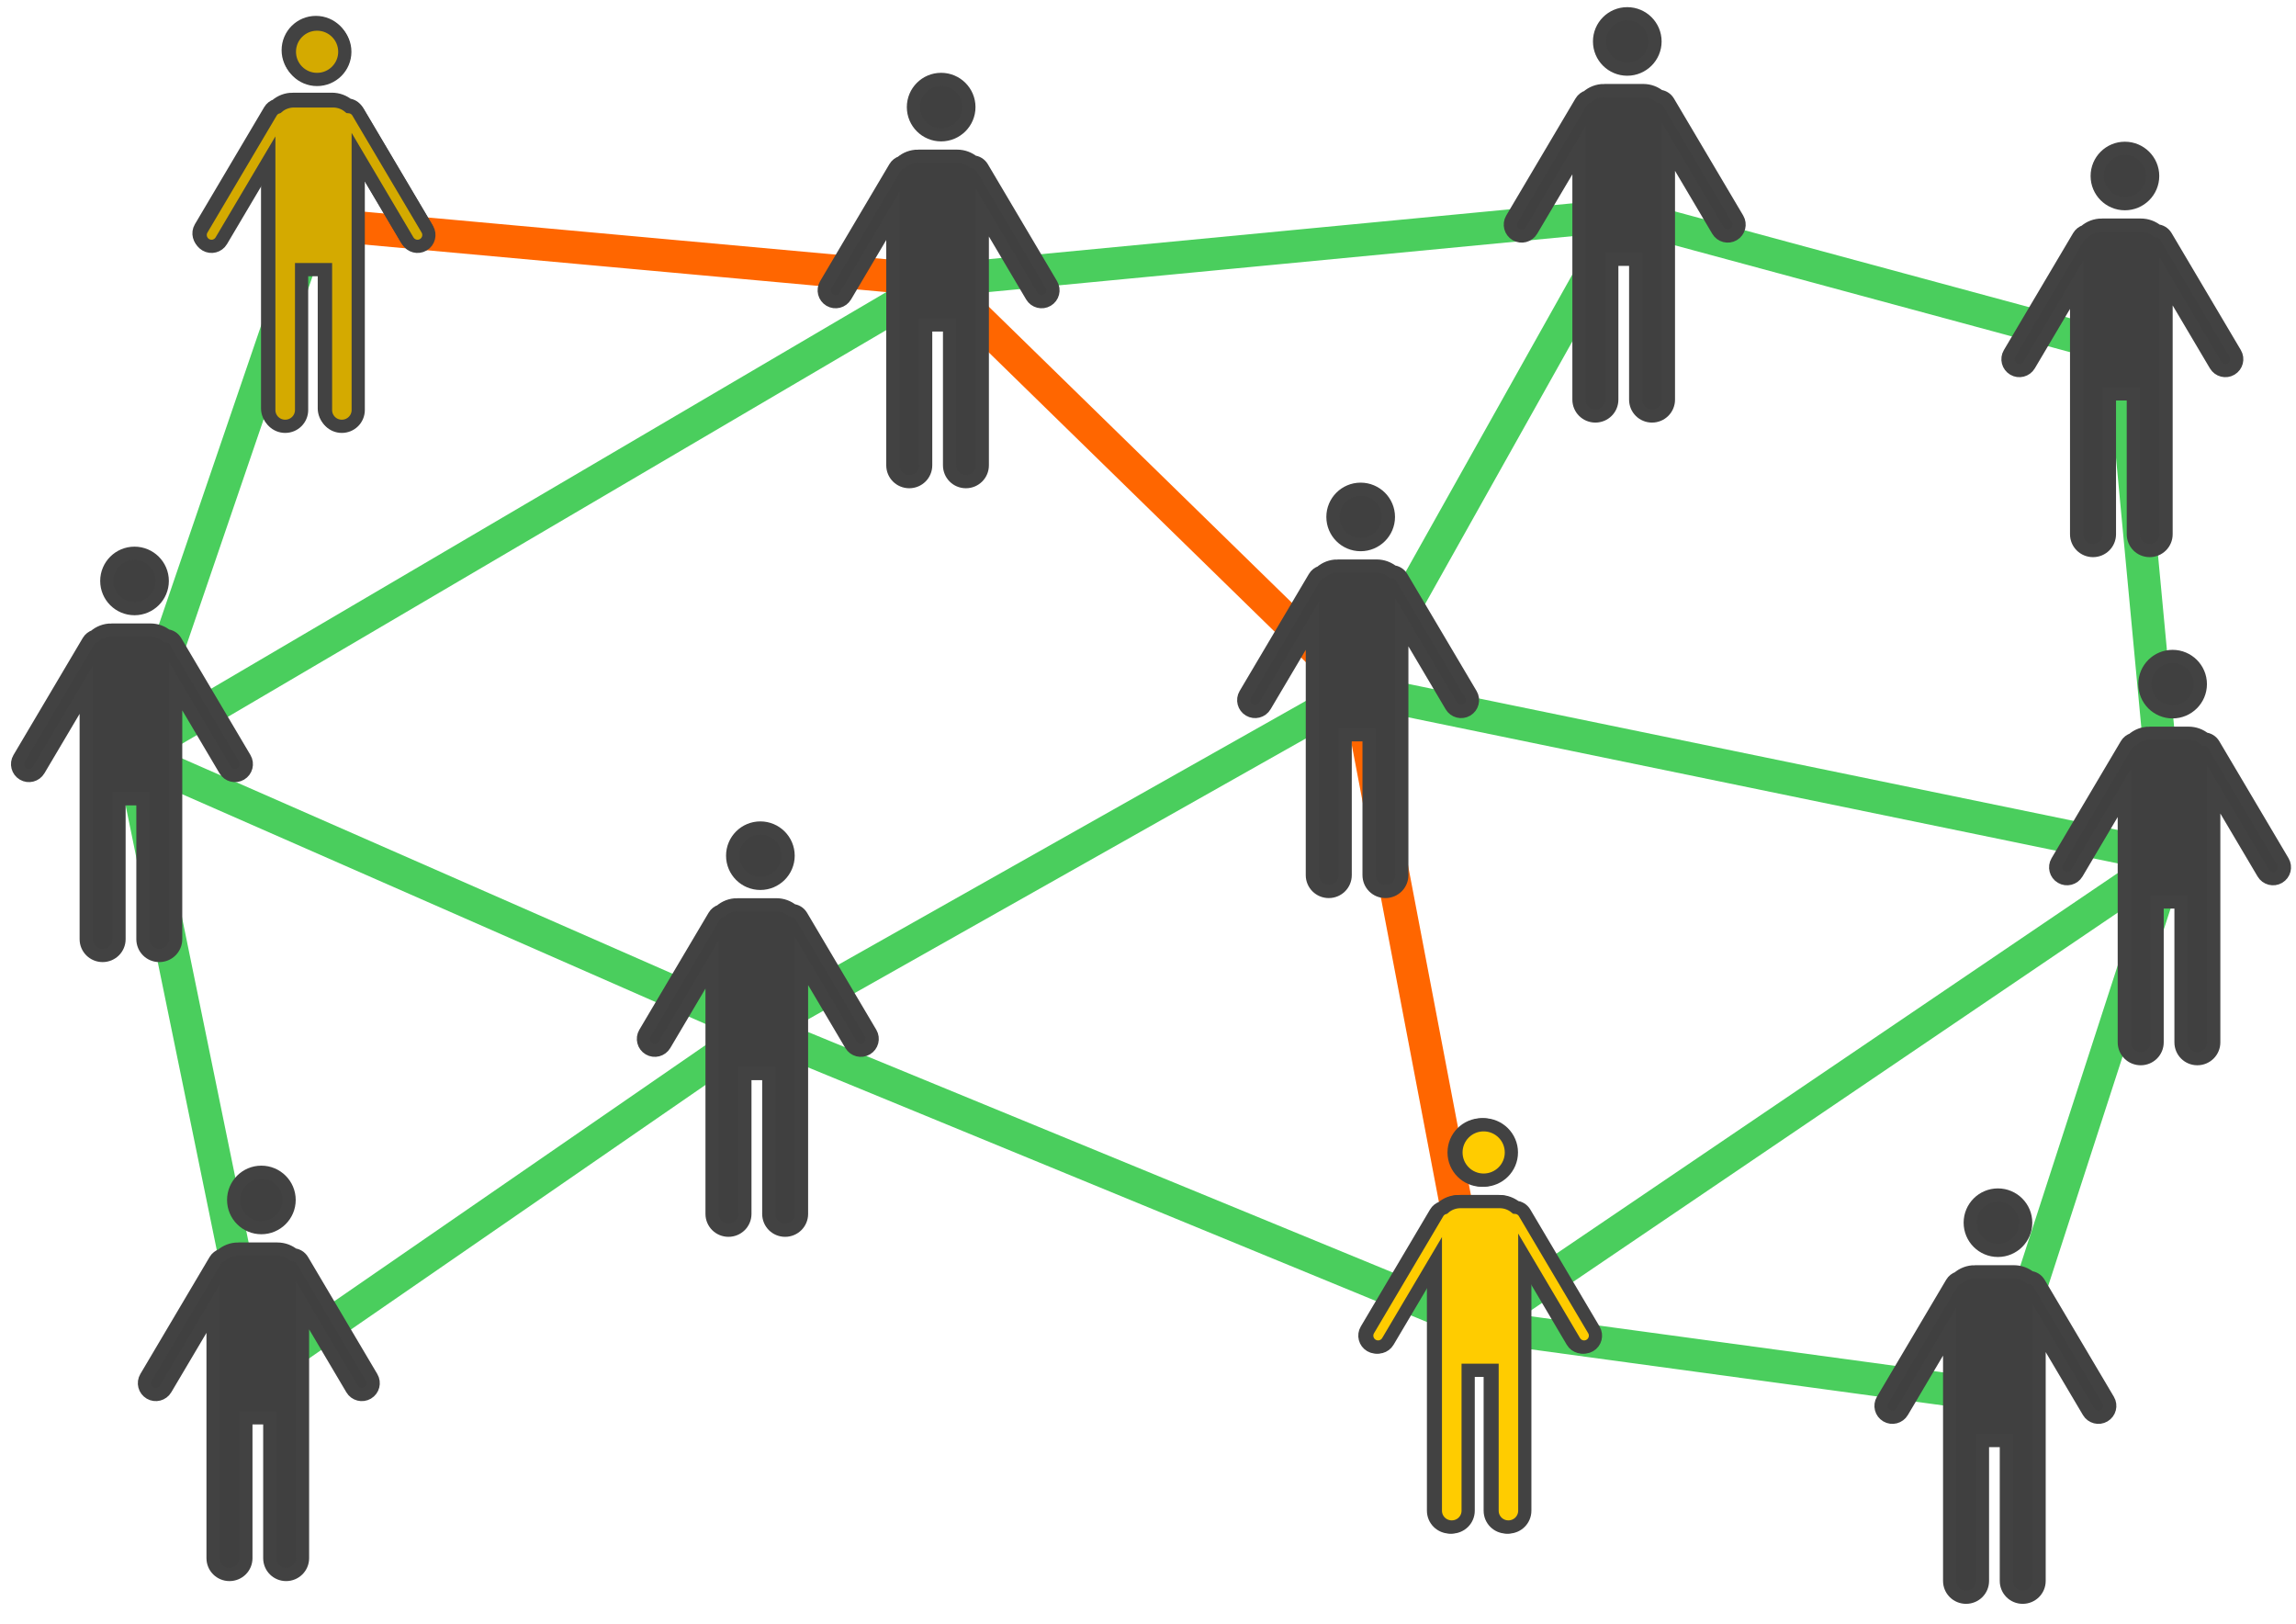 <?xml version="1.0" encoding="UTF-8" standalone="no"?>
<!-- Created with Inkscape (http://www.inkscape.org/) -->

<svg
   xmlns:dc="http://purl.org/dc/elements/1.1/"
   xmlns:cc="http://creativecommons.org/ns#"
   xmlns:rdf="http://www.w3.org/1999/02/22-rdf-syntax-ns#"
   xmlns:svg="http://www.w3.org/2000/svg"
   xmlns="http://www.w3.org/2000/svg"
   xmlns:xlink="http://www.w3.org/1999/xlink"
   xmlns:sodipodi="http://sodipodi.sourceforge.net/DTD/sodipodi-0.dtd"
   xmlns:inkscape="http://www.inkscape.org/namespaces/inkscape"
   width="1052.362"
   height="744.094"
   id="svg7075"
   version="1.1"
   inkscape:version="0.48.4 r9939"
   sodipodi:docname="figura-xarxaciutadana.svg"
   inkscape:export-filename="/home/vokimon/Documents/guifibaix/web/content/media/images/figura-xarxaciutadana.png"
   inkscape:export-xdpi="19.715239"
   inkscape:export-ydpi="19.715239">
  <defs
     id="defs7077" />
  <sodipodi:namedview
     id="base"
     pagecolor="#ffffff"
     bordercolor="#666666"
     borderopacity="1.0"
     inkscape:pageopacity="0.0"
     inkscape:pageshadow="2"
     inkscape:zoom="0.57109616"
     inkscape:cx="619.55154"
     inkscape:cy="487.0546"
     inkscape:document-units="px"
     inkscape:current-layer="layer1"
     showgrid="false"
     inkscape:window-width="1680"
     inkscape:window-height="983"
     inkscape:window-x="-2"
     inkscape:window-y="-3"
     inkscape:window-maximized="1" />
  <g
     inkscape:label="Layer 1"
     inkscape:groupmode="layer"
     id="layer1"
     transform="translate(0,-308.268)">
    <path
       inkscape:connector-curvature="0"
       inkscape:connector-type="polyline"
       id="path9816"
       d="m 622.438,624.588 55.53,291.239"
       style="fill:none;stroke:#ff6600;stroke-width:15;stroke-linecap:round;stroke-linejoin:miter;stroke-miterlimit:4;stroke-opacity:1;stroke-dasharray:none;display:inline;color:#000000;stroke-dashoffset:0;marker:none;visibility:visible;overflow:visible;enable-background:accumulate"
       inkscape:connection-end="#use7128"
       inkscape:connection-end-point="d4"
       inkscape:connection-start="#use7116"
       inkscape:connection-start-point="d4"
       inkscape:export-filename="/home/vokimon/Documents/guifibaix/web/content/media/images/path7150.png"
       inkscape:export-xdpi="19"
       inkscape:export-ydpi="19" />
    <path
       inkscape:connection-start-point="d4"
       inkscape:connection-start="#use7124"
       inkscape:connector-curvature="0"
       inkscape:connector-type="polyline"
       id="path9812"
       d="M 60.439,653.922 430.155,436.776"
       style="fill:none;stroke:#4ace5d;stroke-width:15;stroke-linecap:round;stroke-linejoin:miter;stroke-miterlimit:4;stroke-opacity:1;stroke-dasharray:none;display:inline"
       sodipodi:nodetypes="cc"
       inkscape:connection-end="#use7120"
       inkscape:connection-end-point="d4"
       inkscape:export-filename="/home/vokimon/Documents/guifibaix/web/content/media/images/path7150.png"
       inkscape:export-xdpi="19"
       inkscape:export-ydpi="19" />
    <path
       style="fill:none;stroke:#ff6600;stroke-width:15;stroke-linecap:round;stroke-linejoin:miter;stroke-miterlimit:4;stroke-opacity:1;stroke-dasharray:none;display:inline"
       d="m 143.586,410.685 286.57,26.091"
       id="path7132"
       inkscape:connector-type="polyline"
       inkscape:connector-curvature="0"
       inkscape:connection-end="#use7120"
       inkscape:connection-end-point="d4"
       inkscape:connection-start="#use7112"
       inkscape:connection-start-point="d4"
       inkscape:export-filename="/home/vokimon/Documents/guifibaix/web/content/media/images/path7150.png"
       inkscape:export-xdpi="19"
       inkscape:export-ydpi="19" />
    <path
       style="fill:none;stroke:#4ace5d;stroke-width:15;stroke-linecap:round;stroke-linejoin:miter;stroke-miterlimit:4;stroke-opacity:1;stroke-dasharray:none;display:inline"
       d="M 143.586,410.685 60.439,653.922"
       id="path7134"
       inkscape:connector-type="polyline"
       inkscape:connector-curvature="0"
       inkscape:connection-end="#use7124"
       inkscape:connection-end-point="d4"
       inkscape:connection-start="#use7112"
       inkscape:connection-start-point="d4"
       inkscape:export-filename="/home/vokimon/Documents/guifibaix/web/content/media/images/path7150.png"
       inkscape:export-xdpi="19"
       inkscape:export-ydpi="19" />
    <path
       style="fill:none;stroke:#4ace5d;stroke-width:15;stroke-linecap:round;stroke-linejoin:miter;stroke-miterlimit:4;stroke-opacity:1;stroke-dasharray:none;display:inline"
       d="M 60.439,653.922 347.296,779.829"
       id="path7136"
       inkscape:connector-type="polyline"
       inkscape:connector-curvature="0"
       inkscape:connection-start="#use7124"
       inkscape:connection-start-point="d4"
       inkscape:connection-end="#use7118"
       inkscape:connection-end-point="d4"
       inkscape:export-filename="/home/vokimon/Documents/guifibaix/web/content/media/images/path7150.png"
       inkscape:export-xdpi="19"
       inkscape:export-ydpi="19" />
    <path
       style="fill:none;stroke:#4ace5d;stroke-width:15;stroke-linecap:round;stroke-linejoin:miter;stroke-miterlimit:4;stroke-opacity:1;stroke-dasharray:none;display:inline"
       d="m 60.439,653.922 58.144,283.67"
       id="path7138"
       inkscape:connector-type="polyline"
       inkscape:connector-curvature="0"
       inkscape:connection-start="#use7124"
       inkscape:connection-start-point="d4"
       inkscape:connection-end="#use7126"
       inkscape:connection-end-point="d4"
       inkscape:export-filename="/home/vokimon/Documents/guifibaix/web/content/media/images/path7150.png"
       inkscape:export-xdpi="19"
       inkscape:export-ydpi="19" />
    <path
       style="fill:none;stroke:#4ace5d;stroke-width:15;stroke-linecap:round;stroke-linejoin:miter;stroke-miterlimit:4;stroke-opacity:1;stroke-dasharray:none;display:inline"
       d="M 118.583,937.592 347.296,779.829"
       id="path7140"
       inkscape:connector-type="polyline"
       inkscape:connector-curvature="0"
       inkscape:connection-start="#use7126"
       inkscape:connection-start-point="d4"
       sodipodi:nodetypes="cc"
       inkscape:connection-end="#use7118"
       inkscape:connection-end-point="d4"
       inkscape:export-filename="/home/vokimon/Documents/guifibaix/web/content/media/images/path7150.png"
       inkscape:export-xdpi="19"
       inkscape:export-ydpi="19" />
    <path
       style="fill:none;stroke:#4ace5d;stroke-width:15;stroke-linecap:round;stroke-linejoin:miter;stroke-miterlimit:4;stroke-opacity:1;stroke-dasharray:none;display:inline"
       d="m 347.296,779.829 330.672,135.998"
       id="path7142"
       inkscape:connector-type="polyline"
       inkscape:connector-curvature="0"
       inkscape:connection-start="#use7118"
       inkscape:connection-start-point="d4"
       inkscape:connection-end="#use7128"
       inkscape:connection-end-point="d4"
       inkscape:export-filename="/home/vokimon/Documents/guifibaix/web/content/media/images/path7150.png"
       inkscape:export-xdpi="19"
       inkscape:export-ydpi="19" />
    <path
       style="fill:none;stroke:#4ace5d;stroke-width:15;stroke-linecap:round;stroke-linejoin:miter;stroke-miterlimit:4;stroke-opacity:1;stroke-dasharray:none;display:inline"
       d="M 347.296,779.829 622.438,624.588"
       id="path7144"
       inkscape:connector-type="polyline"
       inkscape:connector-curvature="0"
       inkscape:connection-start-point="d4"
       inkscape:connection-start="#use7118"
       inkscape:connection-end="#use7116"
       inkscape:connection-end-point="d4"
       inkscape:export-filename="/home/vokimon/Documents/guifibaix/web/content/media/images/path7150.png"
       inkscape:export-xdpi="19"
       inkscape:export-ydpi="19" />
    <path
       style="fill:none;stroke:#ff6600;stroke-width:15;stroke-linecap:round;stroke-linejoin:miter;stroke-miterlimit:4;stroke-opacity:1;stroke-dasharray:none;display:inline;color:#000000;stroke-dashoffset:0;marker:none;visibility:visible;overflow:visible;enable-background:accumulate"
       d="M 430.155,436.776 622.438,624.588"
       id="path7146"
       inkscape:connector-type="polyline"
       inkscape:connector-curvature="0"
       inkscape:connection-start="#use7120"
       inkscape:connection-start-point="d4"
       inkscape:connection-end="#use7116"
       inkscape:connection-end-point="d4"
       inkscape:export-filename="/home/vokimon/Documents/guifibaix/web/content/media/images/path7150.png"
       inkscape:export-xdpi="19"
       inkscape:export-ydpi="19" />
    <path
       style="fill:none;stroke:#4ace5d;stroke-width:15;stroke-linecap:round;stroke-linejoin:miter;stroke-miterlimit:4;stroke-opacity:1;stroke-dasharray:none;display:inline"
       d="M 622.438,624.588 744.635,406.684"
       id="path7148"
       inkscape:connector-type="polyline"
       inkscape:connector-curvature="0"
       inkscape:connection-end-point="d4"
       inkscape:connection-end="#use7114"
       inkscape:connection-start-point="d4"
       inkscape:connection-start="#use7116"
       inkscape:export-filename="/home/vokimon/Documents/guifibaix/web/content/media/images/path7150.png"
       inkscape:export-xdpi="19"
       inkscape:export-ydpi="19" />
    <path
       style="fill:none;stroke:#4ace5d;stroke-width:15;stroke-linecap:round;stroke-linejoin:miter;stroke-miterlimit:4;stroke-opacity:1;stroke-dasharray:none;display:inline"
       d="m 744.635,406.684 228.093,61.666"
       id="path7150"
       inkscape:connector-type="polyline"
       inkscape:connector-curvature="0"
       inkscape:connection-start="#use7114"
       inkscape:connection-start-point="d4"
       inkscape:connection-end="#use7122"
       inkscape:connection-end-point="d4"
       inkscape:export-xdpi="19"
       inkscape:export-ydpi="19" />
    <path
       style="fill:none;stroke:#4ace5d;stroke-width:15;stroke-linecap:round;stroke-linejoin:miter;stroke-miterlimit:4;stroke-opacity:1;stroke-dasharray:none;display:inline"
       d="M 994.585,701.208 972.728,468.351"
       id="path7152"
       inkscape:connector-type="polyline"
       inkscape:connector-curvature="0"
       inkscape:connection-end="#use7122"
       inkscape:connection-end-point="d4"
       inkscape:connection-start="#use7130"
       inkscape:connection-start-point="d4"
       inkscape:export-filename="/home/vokimon/Documents/guifibaix/web/content/media/images/path7150.png"
       inkscape:export-xdpi="19"
       inkscape:export-ydpi="19" />
    <path
       style="fill:none;stroke:#4ace5d;stroke-width:15;stroke-linecap:round;stroke-linejoin:miter;stroke-miterlimit:4;stroke-opacity:1;stroke-dasharray:none;display:inline"
       d="m 622.438,624.588 372.147,76.62"
       id="path7154"
       inkscape:connector-type="polyline"
       inkscape:connector-curvature="0"
       inkscape:connection-end-point="d4"
       inkscape:connection-end="#use7130"
       inkscape:connection-start-point="d4"
       inkscape:connection-start="#use7116"
       inkscape:export-filename="/home/vokimon/Documents/guifibaix/web/content/media/images/path7150.png"
       inkscape:export-xdpi="19"
       inkscape:export-ydpi="19" />
    <path
       style="fill:none;stroke:#4ace5d;stroke-width:15;stroke-linecap:round;stroke-linejoin:miter;stroke-miterlimit:4;stroke-opacity:1;stroke-dasharray:none"
       d="M 677.968,915.827 994.585,701.208"
       id="path7156"
       inkscape:connector-type="polyline"
       inkscape:connector-curvature="0"
       inkscape:connection-start="#use7128"
       inkscape:connection-start-point="d4"
       inkscape:connection-end="#use7130"
       inkscape:connection-end-point="d4"
       inkscape:export-filename="/home/vokimon/Documents/guifibaix/web/content/media/images/path7150.png"
       inkscape:export-xdpi="19"
       inkscape:export-ydpi="19" />
    <path
       style="fill:none;stroke:#4ace5d;stroke-width:15;stroke-linecap:round;stroke-linejoin:miter;stroke-miterlimit:4;stroke-opacity:1;stroke-dasharray:none"
       d="M 430.155,436.776 744.635,406.684"
       id="path7158"
       inkscape:connector-type="polyline"
       inkscape:connector-curvature="0"
       inkscape:connection-start="#use7120"
       inkscape:connection-start-point="d4"
       inkscape:connection-end="#use7114"
       inkscape:connection-end-point="d4"
       inkscape:export-filename="/home/vokimon/Documents/guifibaix/web/content/media/images/path7150.png"
       inkscape:export-xdpi="19"
       inkscape:export-ydpi="19" />
    <path
       style="fill:none;stroke:#4ace5d;stroke-width:15;stroke-linecap:round;stroke-linejoin:miter;stroke-miterlimit:4;stroke-opacity:1;stroke-dasharray:none"
       d="m 677.968,915.827 236.568,32.191"
       id="path7164"
       inkscape:connector-type="polyline"
       inkscape:connector-curvature="0"
       inkscape:connection-start="#use7128"
       inkscape:connection-start-point="d4"
       inkscape:connection-end="#g7104"
       inkscape:connection-end-point="d4"
       inkscape:export-filename="/home/vokimon/Documents/guifibaix/web/content/media/images/path7150.png"
       inkscape:export-xdpi="19"
       inkscape:export-ydpi="19" />
    <path
       style="fill:none;stroke:#4ace5d;stroke-width:15;stroke-linecap:round;stroke-linejoin:miter;stroke-miterlimit:4;stroke-opacity:1;stroke-dasharray:none;display:inline"
       d="M 994.585,701.208 914.536,948.018"
       id="path7166"
       inkscape:connector-type="polyline"
       inkscape:connector-curvature="0"
       inkscape:connection-end-point="d4"
       inkscape:connection-end="#g7104"
       inkscape:connection-start-point="d4"
       inkscape:connection-start="#use7130"
       inkscape:export-filename="/home/vokimon/Documents/guifibaix/web/content/media/images/path7150.png"
       inkscape:export-xdpi="19"
       inkscape:export-ydpi="19" />
    <g
       id="g7104"
       transform="matrix(0.404,0,0,0.404,703.163,688.717)">
      <path
         style="color:#000000;fill:#404040;fill-opacity:1;fill-rule:nonzero;stroke:#424242;stroke-width:4.837;stroke-linecap:butt;stroke-linejoin:miter;stroke-miterlimit:4;stroke-opacity:1;stroke-dasharray:none;stroke-dashoffset:0;marker:none;visibility:visible;display:inline;overflow:visible;enable-background:accumulate"
         d="m 978.375,531.188 c -5.597,0 -10.125,4.528 -10.125,10.125 0,5.597 4.528,10.125 10.125,10.125 5.597,0 10.156,-4.528 10.156,-10.125 0,-5.597 -4.559,-10.125 -10.156,-10.125 z m -8.438,28.094 c -2.34,0 -4.472,0.854 -6.094,2.281 -0.935,0.298 -1.771,0.929 -2.312,1.844 l -25.344,42.812 c -1.17,1.977 -0.508,4.518 1.469,5.688 1.977,1.17 4.518,0.508 5.688,-1.469 l 17.375,-29.344 0,30.688 0,60.562 c 0,3.318 2.682,5.969 6,5.969 3.318,0 6,-2.651 6,-5.969 l 0,-51.344 8.75,0 0,51.344 c 0,3.318 2.651,5.969 5.969,5.969 3.318,0 6,-2.651 6,-5.969 l 0,-60.562 0,-31.969 18.125,30.625 c 1.17,1.977 3.711,2.639 5.688,1.469 1.977,-1.17 2.639,-3.711 1.469,-5.688 l -25.344,-42.812 c -0.72,-1.216 -1.976,-1.934 -3.281,-2.031 -1.591,-1.312 -3.642,-2.094 -5.875,-2.094 l -14.281,0 z"
         transform="matrix(3.101,0,0,3.101,-2507.766,-1233.371)"
         id="path7083"
         inkscape:connector-curvature="0" />
    </g>
    <use
       x="0"
       y="0"
       xlink:href="#g7104"
       id="use7112"
       style="fill:#d35f5f"
       transform="translate(-770.95,-537.333)"
       width="1052.362"
       height="744.094" />
    <use
       x="0"
       y="0"
       xlink:href="#use7112"
       id="use7114"
       transform="translate(601.05,-4.001)"
       width="1052.362"
       height="744.094" />
    <use
       x="0"
       y="0"
       xlink:href="#use7114"
       id="use7116"
       transform="translate(-122.198,217.904)"
       width="1052.362"
       height="744.094" />
    <use
       x="0"
       y="0"
       xlink:href="#use7116"
       id="use7118"
       transform="translate(-275.142,155.241)"
       width="1052.362"
       height="744.094" />
    <use
       x="0"
       y="0"
       xlink:href="#use7118"
       id="use7120"
       transform="translate(82.86,-343.053)"
       width="1052.362"
       height="744.094" />
    <use
       x="0"
       y="0"
       xlink:href="#use7120"
       id="use7122"
       transform="translate(542.573,31.574)"
       width="1052.362"
       height="744.094" />
    <use
       x="0"
       y="0"
       xlink:href="#use7116"
       id="use7124"
       transform="translate(-561.999,29.334)"
       width="1052.362"
       height="744.094"
       style="fill:#d35f5f" />
    <use
       x="0"
       y="0"
       xlink:href="#use7124"
       id="use7126"
       transform="translate(58.144,283.67)"
       width="1052.362"
       height="744.094"
       style="fill:#f4d7d7" />
    <use
       x="0"
       y="0"
       xlink:href="#use7126"
       id="use7128"
       transform="translate(559.385,-21.765)"
       width="1052.362"
       height="744.094" />
    <use
       x="0"
       y="0"
       xlink:href="#use7128"
       id="use7130"
       transform="translate(316.617,-214.619)"
       width="1052.362"
       height="744.094" />
    <g
       transform="matrix(0.404,0,0,0.404,467.437,656.525)"
       id="g9818"
       style="fill:#ffcc00">
      <path
         inkscape:connector-curvature="0"
         id="path9820"
         transform="matrix(3.101,0,0,3.101,-2507.766,-1233.371)"
         d="m 978.375,531.188 c -5.597,0 -10.125,4.528 -10.125,10.125 0,5.597 4.528,10.125 10.125,10.125 5.597,0 10.156,-4.528 10.156,-10.125 0,-5.597 -4.559,-10.125 -10.156,-10.125 z m -8.438,28.094 c -2.34,0 -4.472,0.854 -6.094,2.281 -0.935,0.298 -1.771,0.929 -2.312,1.844 l -25.344,42.812 c -1.17,1.977 -0.508,4.518 1.469,5.688 1.977,1.17 4.518,0.508 5.688,-1.469 l 17.375,-29.344 0,30.688 0,60.562 c 0,3.318 2.682,5.969 6,5.969 3.318,0 6,-2.651 6,-5.969 l 0,-51.344 8.75,0 0,51.344 c 0,3.318 2.651,5.969 5.969,5.969 3.318,0 6,-2.651 6,-5.969 l 0,-60.562 0,-31.969 18.125,30.625 c 1.17,1.977 3.711,2.639 5.688,1.469 1.977,-1.17 2.639,-3.711 1.469,-5.688 l -25.344,-42.812 c -0.72,-1.216 -1.976,-1.934 -3.281,-2.031 -1.591,-1.312 -3.642,-2.094 -5.875,-2.094 l -14.281,0 z"
         style="color:#000000;fill:#ffcc00;fill-opacity:1;fill-rule:nonzero;stroke:#424242;stroke-width:4.837;stroke-linecap:butt;stroke-linejoin:miter;stroke-miterlimit:4;stroke-opacity:1;stroke-dasharray:none;stroke-dashoffset:0;marker:none;visibility:visible;display:inline;overflow:visible;enable-background:accumulate" />
    </g>
    <g
       style="fill:#d4aa00"
       id="g9822"
       transform="matrix(0.404,0,0,0.404,-67.256,152.119)">
      <path
         style="color:#000000;fill:#d4aa00;fill-opacity:1;fill-rule:nonzero;stroke:#424242;stroke-width:4.837;stroke-linecap:butt;stroke-linejoin:miter;stroke-miterlimit:4;stroke-opacity:1;stroke-dasharray:none;stroke-dashoffset:0;marker:none;visibility:visible;display:inline;overflow:visible;enable-background:accumulate"
         d="m 978.375,531.188 c -5.597,0 -10.125,4.528 -10.125,10.125 0,5.597 4.528,10.125 10.125,10.125 5.597,0 10.156,-4.528 10.156,-10.125 0,-5.597 -4.559,-10.125 -10.156,-10.125 z m -8.438,28.094 c -2.34,0 -4.472,0.854 -6.094,2.281 -0.935,0.298 -1.771,0.929 -2.312,1.844 l -25.344,42.812 c -1.17,1.977 -0.508,4.518 1.469,5.688 1.977,1.17 4.518,0.508 5.688,-1.469 l 17.375,-29.344 0,30.688 0,60.562 c 0,3.318 2.682,5.969 6,5.969 3.318,0 6,-2.651 6,-5.969 l 0,-51.344 8.75,0 0,51.344 c 0,3.318 2.651,5.969 5.969,5.969 3.318,0 6,-2.651 6,-5.969 l 0,-60.562 0,-31.969 18.125,30.625 c 1.17,1.977 3.711,2.639 5.688,1.469 1.977,-1.17 2.639,-3.711 1.469,-5.688 l -25.344,-42.812 c -0.72,-1.216 -1.976,-1.934 -3.281,-2.031 -1.591,-1.312 -3.642,-2.094 -5.875,-2.094 l -14.281,0 z"
         transform="matrix(3.101,0,0,3.101,-2507.766,-1233.371)"
         id="path9824"
         inkscape:connector-curvature="0" />
    </g>
  </g>
</svg>